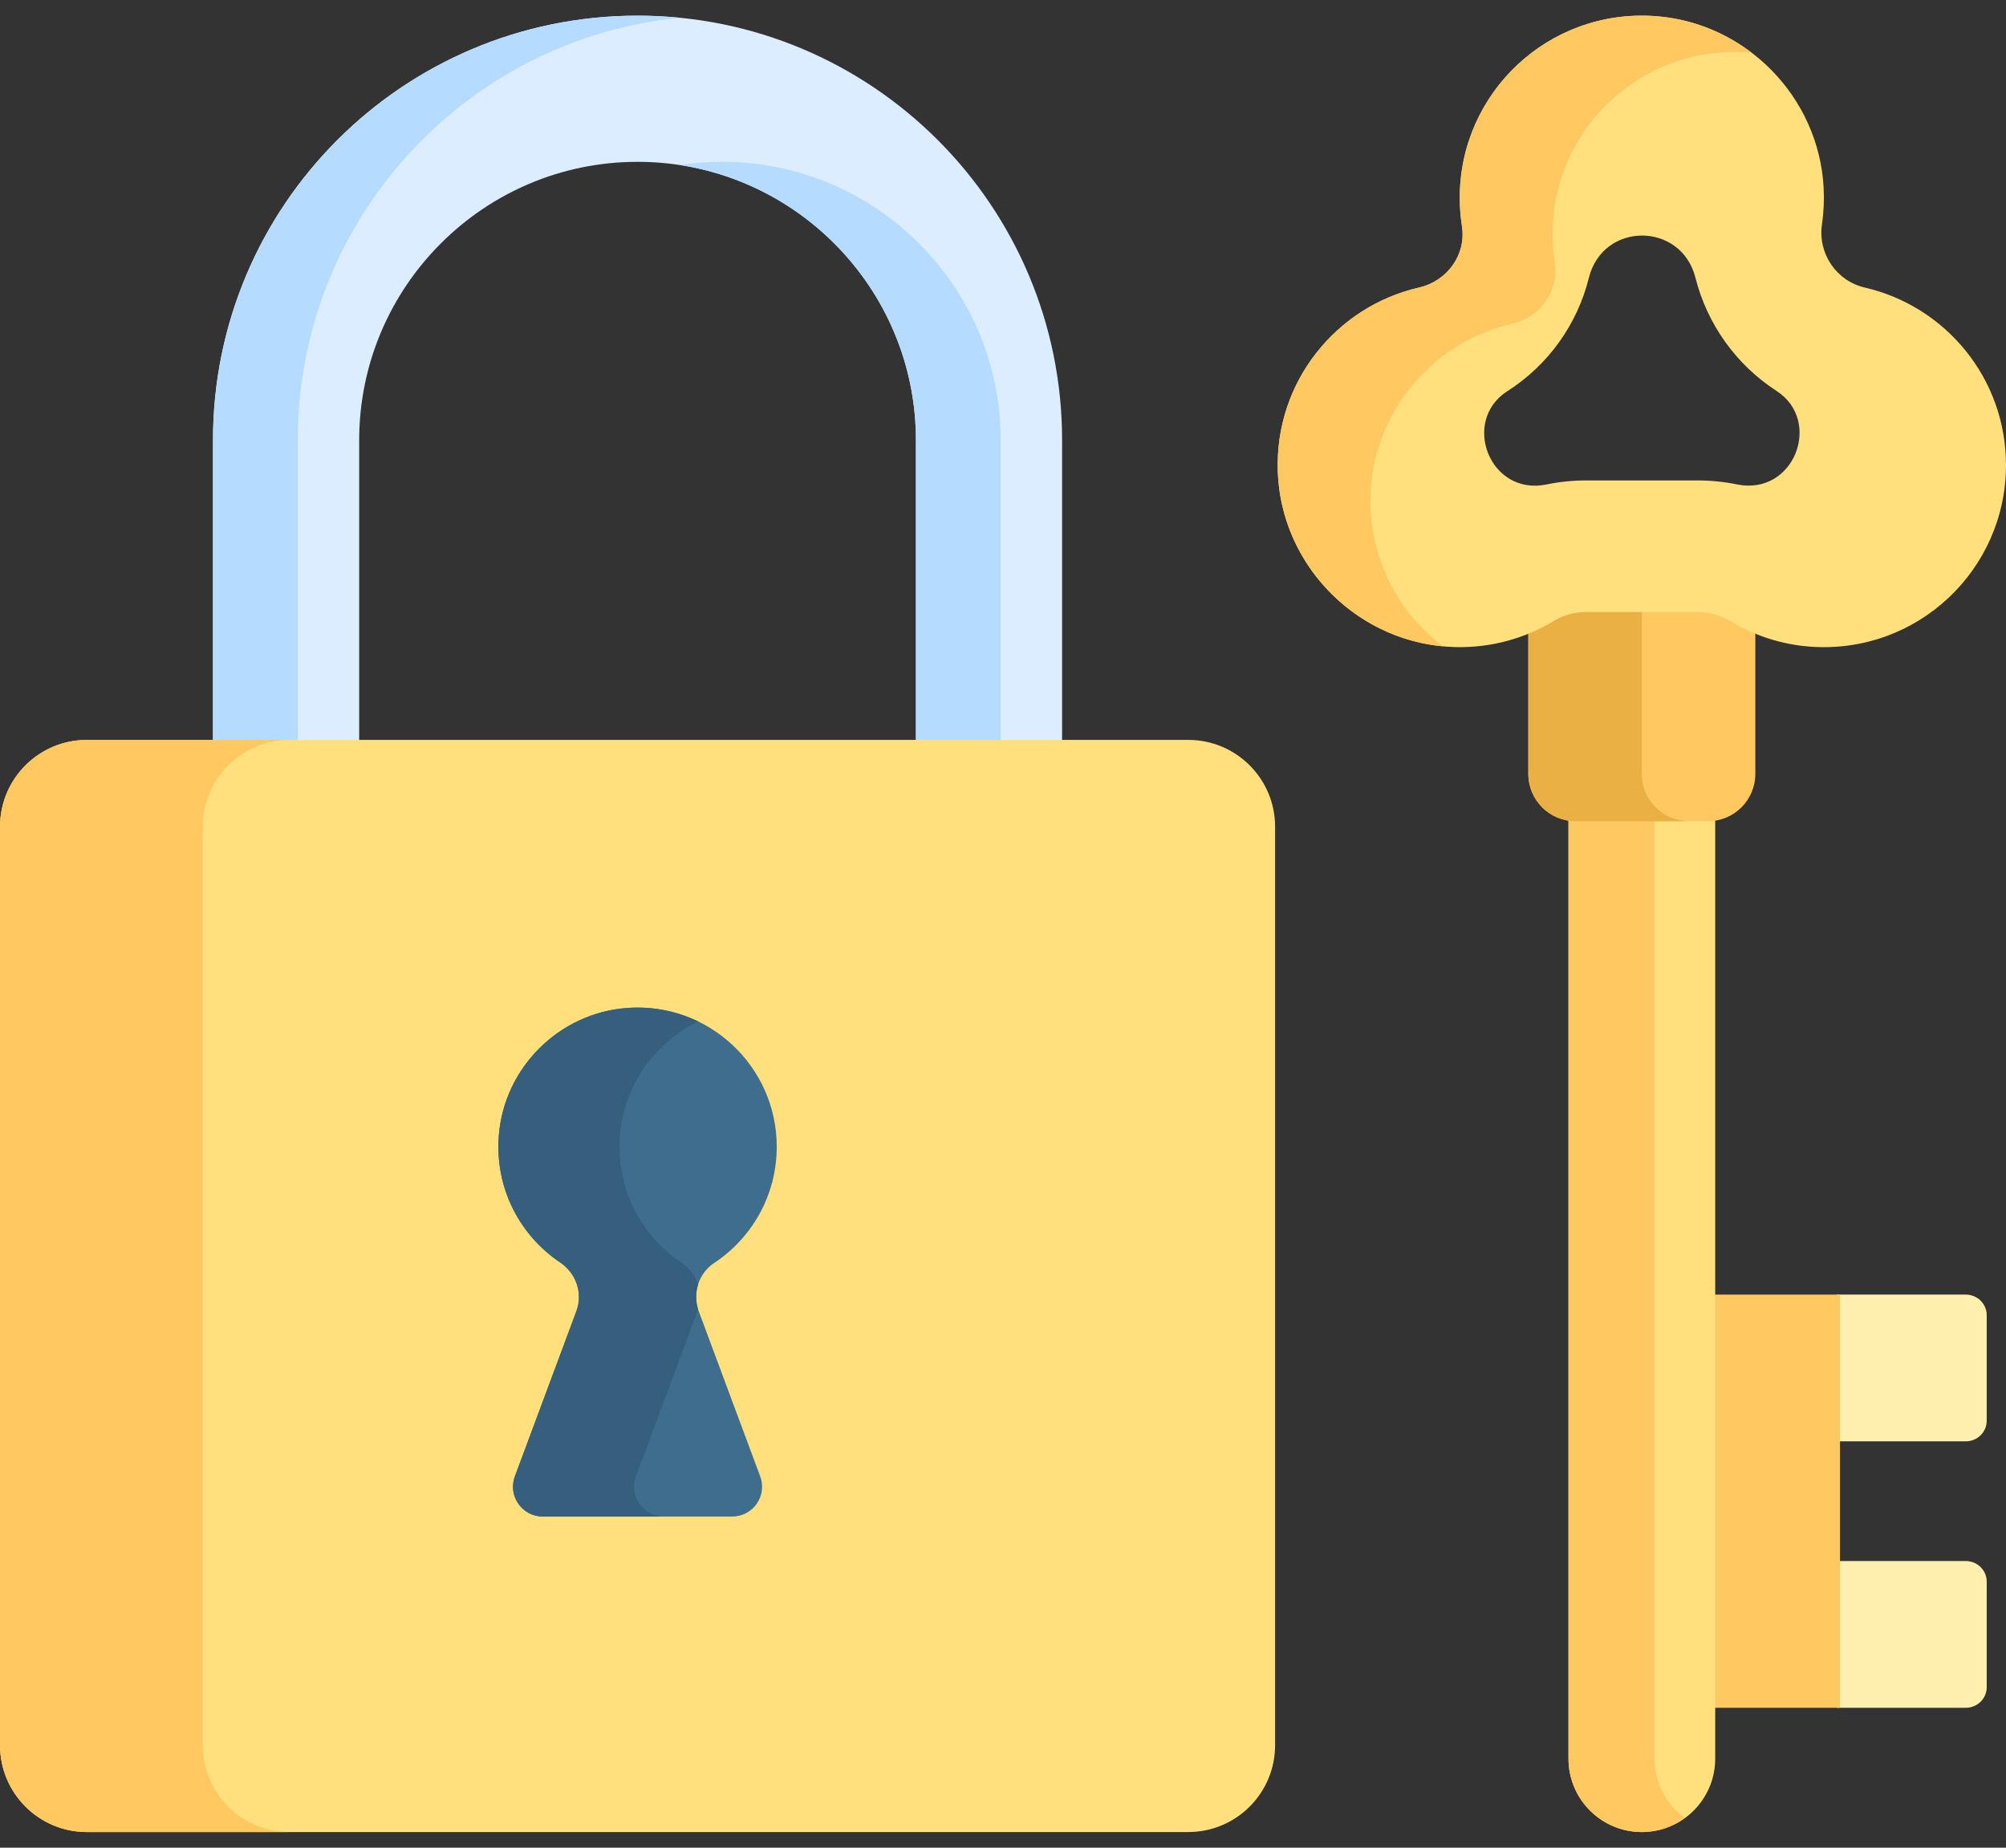 <svg width="76" height="70" viewBox="0 0 76 70" fill="none" xmlns="http://www.w3.org/2000/svg">
<rect x="0" y="0" width="76" height="70" fill="#333333" stroke="none"/>
<path d="M74.475 49.046H69.592V54.605H74.475C74.914 54.605 75.269 54.256 75.269 53.827V49.824C75.269 49.394 74.914 49.046 74.475 49.046ZM74.475 59.14H69.592V64.699H74.475C74.914 64.699 75.269 64.35 75.269 63.921V59.918C75.269 59.488 74.914 59.14 74.475 59.14Z" fill="#FFF0AF"/>
<path d="M64.766 49.046H69.711V64.699H64.766V49.046Z" fill="#FFC861"/>
<path d="M13.608 28.643V16.678C13.608 10.862 18.339 6.131 24.154 6.131C29.97 6.131 34.701 10.862 34.701 16.678V28.643H40.239V16.678C40.239 7.794 33.038 0.593 24.154 0.593C15.271 0.593 8.069 7.794 8.069 16.678V28.643H13.608Z" fill="#DBEDFF"/>
<path d="M25.76 0.672C25.226 0.619 24.691 0.593 24.154 0.593C15.271 0.593 8.069 7.794 8.069 16.678V28.643H11.281V16.678C11.281 8.336 17.631 1.478 25.76 0.672ZM27.366 6.131C26.82 6.131 26.284 6.173 25.76 6.253C30.816 7.029 34.701 11.408 34.701 16.678V28.643H37.912V16.678C37.912 10.862 33.181 6.131 27.366 6.131Z" fill="#B5DCFF"/>
<path d="M64.613 30.706H59.738L59.424 31.088V66.627C59.424 68.162 60.668 69.407 62.203 69.407C63.738 69.407 64.983 68.162 64.983 66.627V31.088L64.613 30.706Z" fill="#FFE07D"/>
<path d="M62.686 66.628V31.089L63.001 30.706H59.738L59.424 31.089V66.628C59.424 68.163 60.668 69.407 62.203 69.407C62.813 69.407 63.376 69.208 63.834 68.875C63.139 68.37 62.686 67.553 62.686 66.628Z" fill="#FFC861"/>
<path d="M66.282 23.608L65.109 22.831H59.197L58.024 23.633L57.903 24.007V29.32C57.903 30.309 58.705 31.111 59.694 31.111H64.712C65.701 31.111 66.503 30.309 66.503 29.32V24.005L66.282 23.608Z" fill="#FFC861"/>
<path d="M62.203 29.32V22.831H59.197L58.024 23.633L57.903 24.007V29.32C57.903 30.309 58.705 31.111 59.694 31.111H63.994C63.005 31.111 62.203 30.309 62.203 29.32Z" fill="#EBB044"/>
<path d="M70.659 10.897C69.572 10.646 68.866 9.605 69.028 8.501C69.095 8.04 69.116 7.574 69.091 7.109C68.905 3.665 66.139 0.85 62.699 0.61C58.665 0.328 55.305 3.517 55.305 7.491C55.305 7.857 55.333 8.216 55.388 8.566C55.558 9.649 54.831 10.649 53.761 10.894C50.642 11.607 48.299 14.449 48.41 17.851C48.529 21.479 51.51 24.43 55.139 24.515C56.508 24.547 57.789 24.18 58.874 23.521C59.241 23.299 59.665 23.187 60.094 23.187H64.322C64.754 23.187 65.179 23.301 65.548 23.525C66.454 24.074 67.493 24.422 68.605 24.5C72.639 24.782 76 21.593 76 17.619C76 14.328 73.702 11.599 70.659 10.897ZM65.803 18.351C65.316 18.251 64.82 18.201 64.322 18.201H60.095C59.588 18.201 59.087 18.252 58.598 18.353C56.429 18.802 55.349 15.941 57.109 14.819C58.651 13.836 59.758 12.291 60.194 10.533C60.726 8.382 63.7 8.398 64.234 10.522C64.677 12.278 65.779 13.823 67.305 14.809C69.058 15.941 67.978 18.797 65.803 18.351Z" fill="#FFE07D"/>
<path d="M51.927 19.227C51.816 15.825 54.159 12.983 57.278 12.27C58.348 12.026 59.075 11.026 58.905 9.942C58.849 9.587 58.822 9.227 58.822 8.867C58.822 4.894 62.181 1.705 66.215 1.986C66.266 1.99 66.317 1.996 66.368 2.001C65.332 1.211 64.069 0.706 62.698 0.61C58.664 0.328 55.304 3.517 55.304 7.491C55.304 7.857 55.333 8.216 55.388 8.566C55.557 9.649 54.831 10.649 53.761 10.894C50.642 11.607 48.299 14.449 48.41 17.851C48.523 21.319 51.254 24.167 54.664 24.485C53.061 23.266 51.997 21.364 51.927 19.227Z" fill="#FFC861"/>
<path d="M45.018 28.031H3.291C1.473 28.031 0 29.504 0 31.322V66.116C0 67.934 1.473 69.407 3.291 69.407H45.018C46.836 69.407 48.309 67.934 48.309 66.116V31.322C48.309 29.504 46.835 28.031 45.018 28.031Z" fill="#FFE07D"/>
<path d="M7.682 66.116V31.322C7.682 29.504 9.155 28.031 10.973 28.031H3.291C1.473 28.031 0 29.504 0 31.322V66.116C0 67.934 1.473 69.407 3.291 69.407H10.973C9.155 69.407 7.682 67.933 7.682 66.116Z" fill="#FFC861"/>
<path d="M26.473 49.677C26.223 49.004 26.463 48.241 27.061 47.845C28.487 46.901 29.428 45.283 29.428 43.445C29.428 40.408 26.86 37.97 23.776 38.185C21.196 38.365 19.1 40.441 18.898 43.02C18.741 45.021 19.702 46.81 21.224 47.829C21.828 48.234 22.091 48.989 21.838 49.67L19.507 55.932C19.233 56.669 19.778 57.453 20.564 57.453H27.744C28.53 57.453 29.076 56.669 28.801 55.932L26.473 49.677Z" fill="#3F6D8E"/>
<path d="M24.095 55.932L26.425 49.67C26.434 49.647 26.441 49.623 26.448 49.599C26.352 49.296 26.352 48.971 26.446 48.667C26.335 48.324 26.111 48.029 25.811 47.829C24.29 46.81 23.328 45.021 23.485 43.02C23.634 41.12 24.811 39.495 26.452 38.697C25.652 38.31 24.739 38.118 23.776 38.185C21.196 38.365 19.1 40.441 18.898 43.02C18.741 45.021 19.702 46.81 21.224 47.829C21.828 48.234 22.091 48.989 21.838 49.67L19.507 55.932C19.233 56.669 19.778 57.453 20.564 57.453H25.152C24.366 57.453 23.821 56.669 24.095 55.932Z" fill="#365E7D"/>
</svg>
